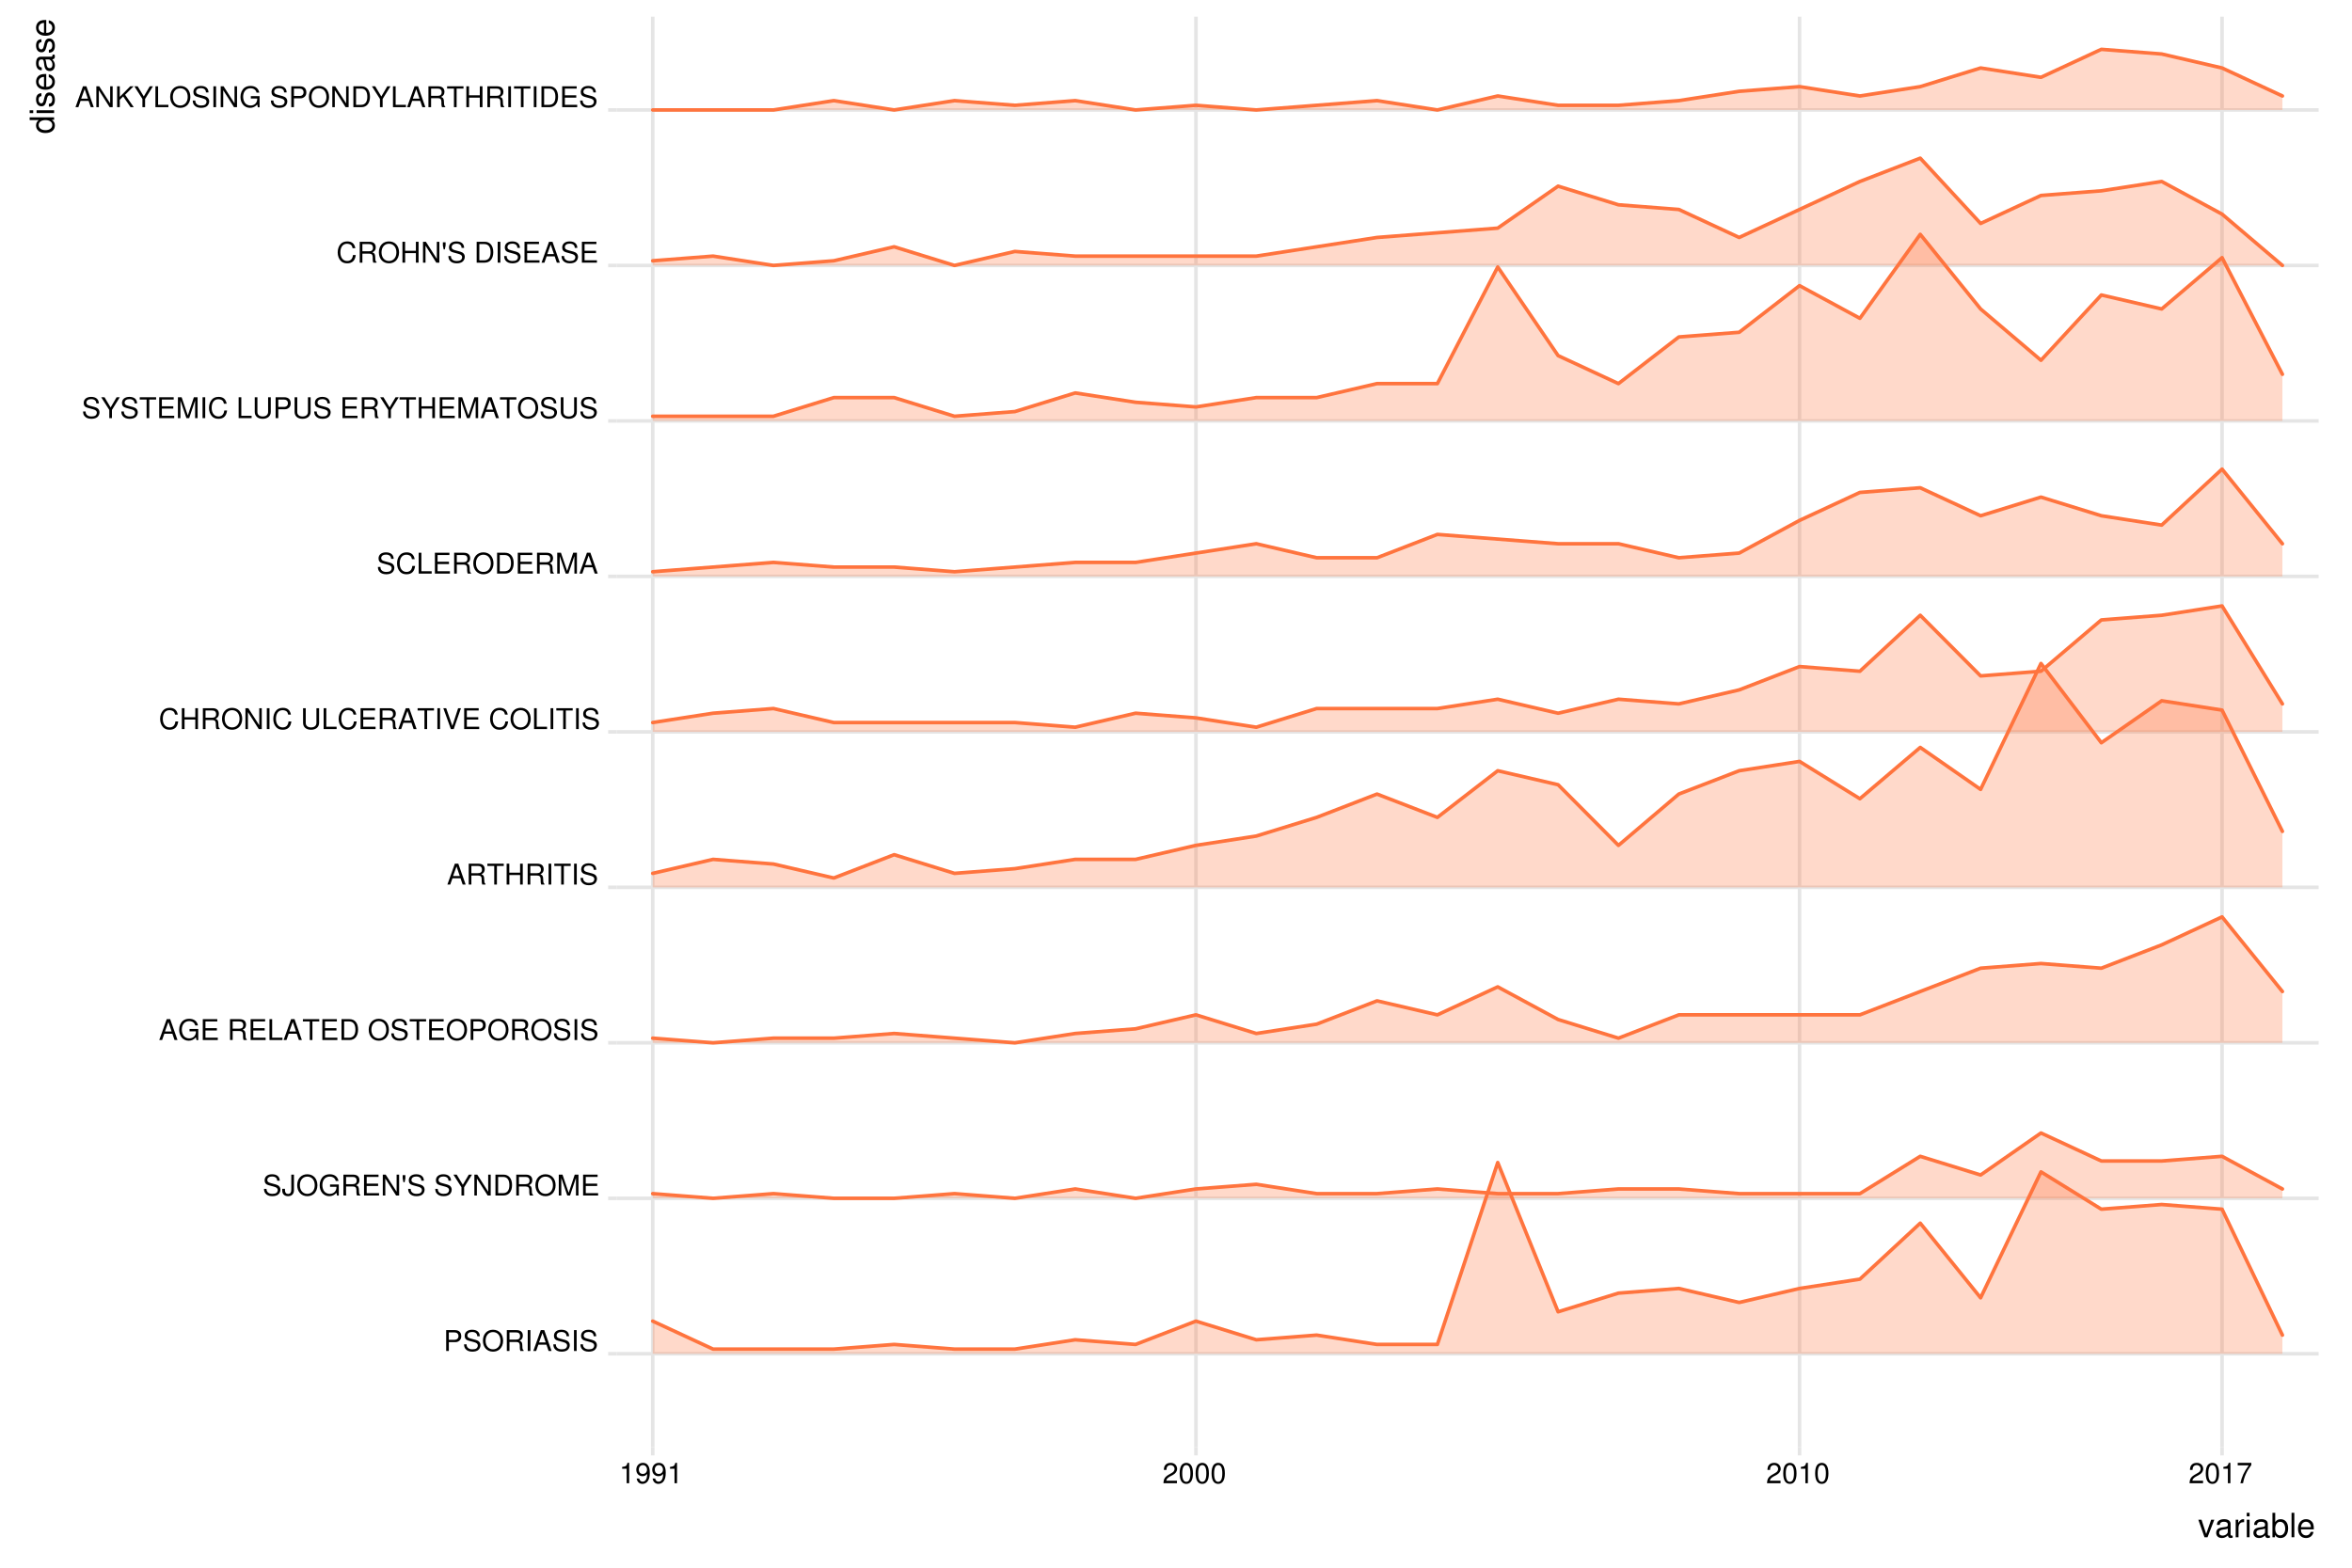 <?xml version="1.0" encoding="UTF-8"?>
<svg xmlns="http://www.w3.org/2000/svg" xmlns:xlink="http://www.w3.org/1999/xlink" width="702pt" height="468pt" viewBox="0 0 702 468" version="1.1">
<defs>
<g>
<symbol overflow="visible" id="glyph0-0">
<path style="stroke:none;" d=""/>
</symbol>
<symbol overflow="visible" id="glyph0-1">
<path style="stroke:none;" d="M 1.578 -2.641 L 3.531 -2.641 C 4.031 -2.641 4.406 -2.797 4.75 -3.094 C 5.125 -3.438 5.281 -3.844 5.281 -4.406 C 5.281 -5.578 4.594 -6.234 3.359 -6.234 L 0.781 -6.234 L 0.781 0 L 1.578 0 Z M 1.578 -3.344 L 1.578 -5.547 L 3.234 -5.547 C 4 -5.547 4.453 -5.125 4.453 -4.438 C 4.453 -3.766 4 -3.344 3.234 -3.344 Z M 1.578 -3.344 "/>
</symbol>
<symbol overflow="visible" id="glyph0-2">
<path style="stroke:none;" d="M 5.109 -4.406 C 5.094 -5.641 4.25 -6.344 2.812 -6.344 C 1.453 -6.344 0.594 -5.641 0.594 -4.516 C 0.594 -3.75 1 -3.266 1.828 -3.062 L 3.375 -2.641 C 4.156 -2.438 4.516 -2.125 4.516 -1.641 C 4.516 -1.297 4.344 -0.953 4.078 -0.766 C 3.828 -0.594 3.438 -0.5 2.922 -0.5 C 2.25 -0.5 1.797 -0.672 1.484 -1.031 C 1.266 -1.297 1.156 -1.594 1.172 -1.984 L 0.406 -1.984 C 0.422 -1.406 0.531 -1.031 0.781 -0.688 C 1.203 -0.109 1.922 0.203 2.875 0.203 C 3.625 0.203 4.234 0.031 4.625 -0.281 C 5.047 -0.609 5.312 -1.172 5.312 -1.719 C 5.312 -2.484 4.844 -3.047 3.984 -3.281 L 2.422 -3.703 C 1.672 -3.906 1.391 -4.141 1.391 -4.625 C 1.391 -5.25 1.953 -5.672 2.797 -5.672 C 3.781 -5.672 4.344 -5.219 4.344 -4.406 Z M 5.109 -4.406 "/>
</symbol>
<symbol overflow="visible" id="glyph0-3">
<path style="stroke:none;" d="M 3.328 -6.344 C 1.547 -6.344 0.328 -5.031 0.328 -3.078 C 0.328 -1.125 1.547 0.203 3.344 0.203 C 4.094 0.203 4.766 -0.031 5.281 -0.469 C 5.953 -1.031 6.359 -2 6.359 -3.016 C 6.359 -5.031 5.156 -6.344 3.328 -6.344 Z M 3.328 -5.641 C 4.688 -5.641 5.562 -4.609 5.562 -3.047 C 5.562 -1.531 4.656 -0.5 3.344 -0.5 C 2.016 -0.5 1.125 -1.531 1.125 -3.078 C 1.125 -4.609 2.016 -5.641 3.328 -5.641 Z M 3.328 -5.641 "/>
</symbol>
<symbol overflow="visible" id="glyph0-4">
<path style="stroke:none;" d="M 1.594 -2.688 L 3.641 -2.688 C 4.359 -2.688 4.672 -2.344 4.672 -1.578 L 4.672 -1.016 C 4.672 -0.641 4.734 -0.25 4.844 0 L 5.812 0 L 5.812 -0.203 C 5.516 -0.406 5.453 -0.625 5.438 -1.453 C 5.422 -2.484 5.266 -2.797 4.594 -3.078 C 5.297 -3.422 5.578 -3.859 5.578 -4.578 C 5.578 -5.656 4.891 -6.234 3.672 -6.234 L 0.797 -6.234 L 0.797 0 L 1.594 0 Z M 1.594 -3.391 L 1.594 -5.547 L 3.516 -5.547 C 3.969 -5.547 4.219 -5.469 4.422 -5.297 C 4.625 -5.125 4.75 -4.844 4.75 -4.469 C 4.75 -3.719 4.359 -3.391 3.516 -3.391 Z M 1.594 -3.391 "/>
</symbol>
<symbol overflow="visible" id="glyph0-5">
<path style="stroke:none;" d="M 1.656 -6.234 L 0.859 -6.234 L 0.859 0 L 1.656 0 Z M 1.656 -6.234 "/>
</symbol>
<symbol overflow="visible" id="glyph0-6">
<path style="stroke:none;" d="M 4.062 -1.875 L 4.703 0 L 5.594 0 L 3.406 -6.234 L 2.375 -6.234 L 0.141 0 L 1 0 L 1.656 -1.875 Z M 3.844 -2.547 L 1.844 -2.547 L 2.875 -5.391 Z M 3.844 -2.547 "/>
</symbol>
<symbol overflow="visible" id="glyph0-7">
<path style="stroke:none;" d="M 2.844 -6.234 L 2.844 -1.844 C 2.844 -1.359 2.797 -1.078 2.656 -0.859 C 2.5 -0.609 2.203 -0.469 1.891 -0.469 C 1.297 -0.469 0.953 -0.875 0.953 -1.594 L 0.953 -2 L 0.141 -2 L 0.141 -1.453 C 0.141 -0.438 0.812 0.203 1.891 0.203 C 2.969 0.203 3.641 -0.484 3.641 -1.562 L 3.641 -6.234 Z M 2.844 -6.234 "/>
</symbol>
<symbol overflow="visible" id="glyph0-8">
<path style="stroke:none;" d="M 6.078 -3.297 L 3.469 -3.297 L 3.469 -2.594 L 5.375 -2.594 L 5.375 -2.422 C 5.375 -1.312 4.547 -0.5 3.406 -0.5 C 2.781 -0.5 2.203 -0.734 1.828 -1.141 C 1.422 -1.578 1.172 -2.328 1.172 -3.094 C 1.172 -4.625 2.047 -5.641 3.359 -5.641 C 4.312 -5.641 5 -5.156 5.172 -4.344 L 5.984 -4.344 C 5.766 -5.609 4.797 -6.344 3.375 -6.344 C 2.609 -6.344 2 -6.141 1.5 -5.75 C 0.781 -5.141 0.375 -4.172 0.375 -3.062 C 0.375 -1.141 1.547 0.203 3.234 0.203 C 4.078 0.203 4.766 -0.125 5.375 -0.797 L 5.562 0.031 L 6.078 0.031 Z M 6.078 -3.297 "/>
</symbol>
<symbol overflow="visible" id="glyph0-9">
<path style="stroke:none;" d="M 1.562 -2.844 L 4.969 -2.844 L 4.969 -3.547 L 1.562 -3.547 L 1.562 -5.547 L 5.094 -5.547 L 5.094 -6.234 L 0.766 -6.234 L 0.766 0 L 5.25 0 L 5.25 -0.703 L 1.562 -0.703 Z M 1.562 -2.844 "/>
</symbol>
<symbol overflow="visible" id="glyph0-10">
<path style="stroke:none;" d="M 5.531 -6.234 L 4.781 -6.234 L 4.781 -1.141 L 1.516 -6.234 L 0.656 -6.234 L 0.656 0 L 1.406 0 L 1.406 -5.062 L 4.625 0 L 5.531 0 Z M 5.531 -6.234 "/>
</symbol>
<symbol overflow="visible" id="glyph0-11">
<path style="stroke:none;" d="M 0.406 -6.078 L 0.406 -5.125 L 0.641 -3.969 L 0.984 -3.969 L 1.219 -5.125 L 1.219 -6.078 Z M 0.406 -6.078 "/>
</symbol>
<symbol overflow="visible" id="glyph0-12">
<path style="stroke:none;" d=""/>
</symbol>
<symbol overflow="visible" id="glyph0-13">
<path style="stroke:none;" d="M 3.312 -2.453 L 5.656 -6.234 L 4.703 -6.234 L 2.922 -3.203 L 1.094 -6.234 L 0.109 -6.234 L 2.516 -2.453 L 2.516 0 L 3.312 0 Z M 3.312 -2.453 "/>
</symbol>
<symbol overflow="visible" id="glyph0-14">
<path style="stroke:none;" d="M 0.766 0 L 3.172 0 C 4.75 0 5.719 -1.188 5.719 -3.125 C 5.719 -5.062 4.75 -6.234 3.172 -6.234 L 0.766 -6.234 Z M 1.562 -0.703 L 1.562 -5.547 L 3.031 -5.547 C 4.266 -5.547 4.922 -4.703 4.922 -3.109 C 4.922 -1.547 4.266 -0.703 3.031 -0.703 Z M 1.562 -0.703 "/>
</symbol>
<symbol overflow="visible" id="glyph0-15">
<path style="stroke:none;" d="M 4 0 L 5.766 -5.234 L 5.766 0 L 6.516 0 L 6.516 -6.234 L 5.406 -6.234 L 3.594 -0.812 L 1.75 -6.234 L 0.641 -6.234 L 0.641 0 L 1.391 0 L 1.391 -5.234 L 3.172 0 Z M 4 0 "/>
</symbol>
<symbol overflow="visible" id="glyph0-16">
<path style="stroke:none;" d="M 1.484 -6.234 L 0.688 -6.234 L 0.688 0 L 4.562 0 L 4.562 -0.703 L 1.484 -0.703 Z M 1.484 -6.234 "/>
</symbol>
<symbol overflow="visible" id="glyph0-17">
<path style="stroke:none;" d="M 3.031 -5.547 L 5.078 -5.547 L 5.078 -6.234 L 0.188 -6.234 L 0.188 -5.547 L 2.234 -5.547 L 2.234 0 L 3.031 0 Z M 3.031 -5.547 "/>
</symbol>
<symbol overflow="visible" id="glyph0-18">
<path style="stroke:none;" d="M 4.719 -2.844 L 4.719 0 L 5.516 0 L 5.516 -6.234 L 4.719 -6.234 L 4.719 -3.547 L 1.5 -3.547 L 1.5 -6.234 L 0.703 -6.234 L 0.703 0 L 1.516 0 L 1.516 -2.844 Z M 4.719 -2.844 "/>
</symbol>
<symbol overflow="visible" id="glyph0-19">
<path style="stroke:none;" d="M 5.672 -4.312 C 5.422 -5.672 4.625 -6.344 3.266 -6.344 C 2.422 -6.344 1.75 -6.078 1.281 -5.562 C 0.719 -4.953 0.406 -4.062 0.406 -3.047 C 0.406 -2.016 0.734 -1.141 1.312 -0.531 C 1.797 -0.031 2.422 0.203 3.234 0.203 C 4.75 0.203 5.609 -0.625 5.797 -2.281 L 4.969 -2.281 C 4.906 -1.844 4.828 -1.562 4.688 -1.312 C 4.438 -0.797 3.906 -0.5 3.234 -0.5 C 2 -0.5 1.203 -1.5 1.203 -3.062 C 1.203 -4.656 1.953 -5.641 3.172 -5.641 C 3.672 -5.641 4.141 -5.484 4.406 -5.25 C 4.625 -5.031 4.766 -4.766 4.859 -4.312 Z M 5.672 -4.312 "/>
</symbol>
<symbol overflow="visible" id="glyph0-20">
<path style="stroke:none;" d="M 4.719 -6.234 L 4.719 -1.859 C 4.719 -1.016 4.125 -0.5 3.109 -0.5 C 2.656 -0.5 2.281 -0.609 1.984 -0.828 C 1.672 -1.078 1.531 -1.391 1.531 -1.859 L 1.531 -6.234 L 0.734 -6.234 L 0.734 -1.859 C 0.734 -0.594 1.641 0.203 3.109 0.203 C 4.578 0.203 5.516 -0.609 5.516 -1.859 L 5.516 -6.234 Z M 4.719 -6.234 "/>
</symbol>
<symbol overflow="visible" id="glyph0-21">
<path style="stroke:none;" d="M 3.359 0 L 5.516 -6.234 L 4.672 -6.234 L 2.953 -0.953 L 1.109 -6.234 L 0.25 -6.234 L 2.5 0 Z M 3.359 0 "/>
</symbol>
<symbol overflow="visible" id="glyph0-22">
<path style="stroke:none;" d="M 1.469 -2.188 L 2.484 -3.203 L 4.688 0 L 5.641 0 L 3.062 -3.703 L 5.609 -6.234 L 4.578 -6.234 L 1.469 -3.078 L 1.469 -6.234 L 0.672 -6.234 L 0.672 0 L 1.469 0 Z M 1.469 -2.188 "/>
</symbol>
<symbol overflow="visible" id="glyph0-23">
<path style="stroke:none;" d="M 2.219 -4.328 L 2.219 0 L 2.969 0 L 2.969 -6.078 L 2.469 -6.078 C 2.203 -5.141 2.031 -5.016 0.875 -4.859 L 0.875 -4.328 Z M 2.219 -4.328 "/>
</symbol>
<symbol overflow="visible" id="glyph0-24">
<path style="stroke:none;" d="M 0.453 -1.391 C 0.594 -0.391 1.25 0.203 2.172 0.203 C 2.844 0.203 3.453 -0.125 3.797 -0.672 C 4.188 -1.266 4.359 -2 4.359 -3.109 C 4.359 -4.125 4.203 -4.781 3.844 -5.312 C 3.516 -5.812 2.984 -6.078 2.312 -6.078 C 1.156 -6.078 0.328 -5.219 0.328 -4.031 C 0.328 -2.891 1.094 -2.094 2.188 -2.094 C 2.766 -2.094 3.188 -2.297 3.578 -2.781 C 3.578 -1.297 3.094 -0.469 2.219 -0.469 C 1.703 -0.469 1.328 -0.812 1.203 -1.391 Z M 2.297 -5.406 C 3 -5.406 3.531 -4.828 3.531 -4.047 C 3.531 -3.297 3.016 -2.766 2.281 -2.766 C 1.547 -2.766 1.094 -3.266 1.094 -4.078 C 1.094 -4.859 1.609 -5.406 2.297 -5.406 Z M 2.297 -5.406 "/>
</symbol>
<symbol overflow="visible" id="glyph0-25">
<path style="stroke:none;" d="M 4.328 -0.75 L 1.141 -0.75 C 1.219 -1.234 1.484 -1.562 2.234 -2 L 3.094 -2.453 C 3.938 -2.922 4.375 -3.547 4.375 -4.297 C 4.375 -4.797 4.172 -5.266 3.812 -5.594 C 3.453 -5.922 3 -6.078 2.438 -6.078 C 1.656 -6.078 1.094 -5.797 0.75 -5.281 C 0.547 -4.953 0.438 -4.578 0.422 -3.969 L 1.188 -3.969 C 1.203 -4.375 1.266 -4.625 1.359 -4.828 C 1.562 -5.188 1.953 -5.406 2.406 -5.406 C 3.094 -5.406 3.609 -4.922 3.609 -4.266 C 3.609 -3.797 3.328 -3.375 2.781 -3.078 L 2 -2.625 C 0.734 -1.906 0.359 -1.328 0.297 0 L 4.328 0 Z M 4.328 -0.75 "/>
</symbol>
<symbol overflow="visible" id="glyph0-26">
<path style="stroke:none;" d="M 2.359 -6.078 C 1.797 -6.078 1.281 -5.828 0.953 -5.406 C 0.562 -4.875 0.375 -4.062 0.375 -2.938 C 0.375 -0.891 1.047 0.203 2.359 0.203 C 3.641 0.203 4.344 -0.891 4.344 -2.891 C 4.344 -4.062 4.156 -4.859 3.75 -5.406 C 3.438 -5.828 2.922 -6.078 2.359 -6.078 Z M 2.359 -5.406 C 3.172 -5.406 3.578 -4.578 3.578 -2.953 C 3.578 -1.234 3.172 -0.422 2.344 -0.422 C 1.547 -0.422 1.141 -1.266 1.141 -2.922 C 1.141 -4.594 1.547 -5.406 2.359 -5.406 Z M 2.359 -5.406 "/>
</symbol>
<symbol overflow="visible" id="glyph0-27">
<path style="stroke:none;" d="M 4.453 -6.078 L 0.391 -6.078 L 0.391 -5.328 L 3.672 -5.328 C 2.219 -3.266 1.641 -2 1.188 0 L 1.984 0 C 2.328 -1.938 3.078 -3.609 4.453 -5.438 Z M 4.453 -6.078 "/>
</symbol>
<symbol overflow="visible" id="glyph1-0">
<path style="stroke:none;" d=""/>
</symbol>
<symbol overflow="visible" id="glyph1-1">
<path style="stroke:none;" d="M 2.844 0 L 4.859 -5.234 L 3.922 -5.234 L 2.438 -0.984 L 1.047 -5.234 L 0.094 -5.234 L 1.938 0 Z M 2.844 0 "/>
</symbol>
<symbol overflow="visible" id="glyph1-2">
<path style="stroke:none;" d="M 5.344 -0.484 C 5.266 -0.469 5.219 -0.469 5.172 -0.469 C 4.875 -0.469 4.719 -0.625 4.719 -0.875 L 4.719 -3.953 C 4.719 -4.891 4.047 -5.391 2.75 -5.391 C 1.984 -5.391 1.359 -5.172 1.016 -4.781 C 0.766 -4.516 0.672 -4.203 0.656 -3.688 L 1.484 -3.688 C 1.562 -4.328 1.938 -4.625 2.719 -4.625 C 3.469 -4.625 3.891 -4.344 3.891 -3.844 L 3.891 -3.625 C 3.891 -3.266 3.688 -3.125 3.016 -3.047 C 1.844 -2.891 1.656 -2.844 1.344 -2.719 C 0.734 -2.469 0.422 -2 0.422 -1.312 C 0.422 -0.375 1.078 0.234 2.141 0.234 C 2.797 0.234 3.328 0 3.922 -0.547 C 3.984 -0.016 4.234 0.234 4.781 0.234 C 4.953 0.234 5.078 0.203 5.344 0.141 Z M 3.891 -1.656 C 3.891 -1.375 3.812 -1.203 3.562 -0.969 C 3.219 -0.656 2.812 -0.5 2.312 -0.5 C 1.672 -0.5 1.297 -0.812 1.297 -1.344 C 1.297 -1.891 1.656 -2.172 2.547 -2.297 C 3.438 -2.422 3.609 -2.453 3.891 -2.594 Z M 3.891 -1.656 "/>
</symbol>
<symbol overflow="visible" id="glyph1-3">
<path style="stroke:none;" d="M 0.688 -5.234 L 0.688 0 L 1.531 0 L 1.531 -2.719 C 1.531 -3.469 1.719 -3.953 2.125 -4.25 C 2.375 -4.438 2.625 -4.5 3.203 -4.516 L 3.203 -5.359 C 3.062 -5.375 3 -5.391 2.891 -5.391 C 2.344 -5.391 1.938 -5.062 1.453 -4.297 L 1.453 -5.234 Z M 0.688 -5.234 "/>
</symbol>
<symbol overflow="visible" id="glyph1-4">
<path style="stroke:none;" d="M 1.5 -5.234 L 0.672 -5.234 L 0.672 0 L 1.5 0 Z M 1.5 -7.297 L 0.656 -7.297 L 0.656 -6.234 L 1.5 -6.234 Z M 1.5 -7.297 "/>
</symbol>
<symbol overflow="visible" id="glyph1-5">
<path style="stroke:none;" d="M 0.547 -7.297 L 0.547 0 L 1.297 0 L 1.297 -0.672 C 1.688 -0.062 2.219 0.234 2.953 0.234 C 4.328 0.234 5.234 -0.906 5.234 -2.641 C 5.234 -4.344 4.375 -5.391 2.984 -5.391 C 2.266 -5.391 1.766 -5.125 1.375 -4.531 L 1.375 -7.297 Z M 2.828 -4.609 C 3.766 -4.609 4.359 -3.797 4.359 -2.547 C 4.359 -1.359 3.734 -0.547 2.828 -0.547 C 1.953 -0.547 1.375 -1.344 1.375 -2.578 C 1.375 -3.812 1.953 -4.609 2.828 -4.609 Z M 2.828 -4.609 "/>
</symbol>
<symbol overflow="visible" id="glyph1-6">
<path style="stroke:none;" d="M 1.516 -7.297 L 0.688 -7.297 L 0.688 0 L 1.516 0 Z M 1.516 -7.297 "/>
</symbol>
<symbol overflow="visible" id="glyph1-7">
<path style="stroke:none;" d="M 5.125 -2.344 C 5.125 -3.141 5.062 -3.625 4.922 -4.016 C 4.578 -4.875 3.781 -5.391 2.797 -5.391 C 1.344 -5.391 0.406 -4.266 0.406 -2.547 C 0.406 -0.828 1.312 0.234 2.781 0.234 C 3.984 0.234 4.812 -0.453 5.016 -1.594 L 4.188 -1.594 C 3.953 -0.906 3.484 -0.547 2.812 -0.547 C 2.281 -0.547 1.828 -0.781 1.547 -1.219 C 1.344 -1.516 1.281 -1.812 1.266 -2.344 Z M 1.297 -3.016 C 1.359 -3.984 1.953 -4.625 2.797 -4.625 C 3.609 -4.625 4.234 -3.938 4.234 -3.078 C 4.234 -3.062 4.234 -3.047 4.234 -3.016 Z M 1.297 -3.016 "/>
</symbol>
<symbol overflow="visible" id="glyph2-0">
<path style="stroke:none;" d=""/>
</symbol>
<symbol overflow="visible" id="glyph2-1">
<path style="stroke:none;" d="M -7.297 -4.953 L -7.297 -4.125 L -4.578 -4.125 C -5.109 -3.766 -5.391 -3.203 -5.391 -2.516 C -5.391 -1.156 -4.297 -0.266 -2.625 -0.266 C -0.859 -0.266 0.234 -1.125 0.234 -2.547 C 0.234 -3.266 -0.047 -3.766 -0.688 -4.203 L 0 -4.203 L 0 -4.953 Z M -4.609 -2.656 C -4.609 -3.547 -3.812 -4.125 -2.562 -4.125 C -1.344 -4.125 -0.547 -3.547 -0.547 -2.656 C -0.547 -1.734 -1.359 -1.125 -2.578 -1.125 C -3.797 -1.125 -4.609 -1.734 -4.609 -2.656 Z M -4.609 -2.656 "/>
</symbol>
<symbol overflow="visible" id="glyph2-2">
<path style="stroke:none;" d="M -5.234 -1.5 L -5.234 -0.672 L 0 -0.672 L 0 -1.5 Z M -7.297 -1.5 L -7.297 -0.656 L -6.234 -0.656 L -6.234 -1.5 Z M -7.297 -1.5 "/>
</symbol>
<symbol overflow="visible" id="glyph2-3">
<path style="stroke:none;" d="M -3.781 -4.375 C -4.812 -4.375 -5.391 -3.688 -5.391 -2.484 C -5.391 -1.266 -4.766 -0.469 -3.797 -0.469 C -2.969 -0.469 -2.578 -0.891 -2.281 -2.125 L -2.094 -2.906 C -1.953 -3.484 -1.734 -3.719 -1.359 -3.719 C -0.875 -3.719 -0.547 -3.234 -0.547 -2.5 C -0.547 -2.047 -0.672 -1.672 -0.891 -1.453 C -1.047 -1.328 -1.188 -1.266 -1.562 -1.219 L -1.562 -0.344 C -0.344 -0.375 0.234 -1.062 0.234 -2.438 C 0.234 -3.75 -0.422 -4.594 -1.438 -4.594 C -2.203 -4.594 -2.641 -4.156 -2.891 -3.109 L -3.078 -2.312 C -3.234 -1.625 -3.453 -1.344 -3.828 -1.344 C -4.312 -1.344 -4.625 -1.766 -4.625 -2.453 C -4.625 -3.125 -4.328 -3.484 -3.781 -3.5 Z M -3.781 -4.375 "/>
</symbol>
<symbol overflow="visible" id="glyph2-4">
<path style="stroke:none;" d="M -2.344 -5.125 C -3.141 -5.125 -3.625 -5.062 -4.016 -4.922 C -4.875 -4.578 -5.391 -3.781 -5.391 -2.797 C -5.391 -1.344 -4.266 -0.406 -2.547 -0.406 C -0.828 -0.406 0.234 -1.312 0.234 -2.781 C 0.234 -3.984 -0.453 -4.812 -1.594 -5.016 L -1.594 -4.188 C -0.906 -3.953 -0.547 -3.484 -0.547 -2.812 C -0.547 -2.281 -0.781 -1.828 -1.219 -1.547 C -1.516 -1.344 -1.812 -1.281 -2.344 -1.266 Z M -3.016 -1.297 C -3.984 -1.359 -4.625 -1.953 -4.625 -2.797 C -4.625 -3.609 -3.938 -4.234 -3.078 -4.234 C -3.062 -4.234 -3.047 -4.234 -3.016 -4.234 Z M -3.016 -1.297 "/>
</symbol>
<symbol overflow="visible" id="glyph2-5">
<path style="stroke:none;" d="M -0.484 -5.344 C -0.469 -5.266 -0.469 -5.219 -0.469 -5.172 C -0.469 -4.875 -0.625 -4.719 -0.875 -4.719 L -3.953 -4.719 C -4.891 -4.719 -5.391 -4.047 -5.391 -2.75 C -5.391 -1.984 -5.172 -1.359 -4.781 -1.016 C -4.516 -0.766 -4.203 -0.672 -3.688 -0.656 L -3.688 -1.484 C -4.328 -1.562 -4.625 -1.938 -4.625 -2.719 C -4.625 -3.469 -4.344 -3.891 -3.844 -3.891 L -3.625 -3.891 C -3.266 -3.891 -3.125 -3.688 -3.047 -3.016 C -2.891 -1.844 -2.844 -1.656 -2.719 -1.344 C -2.469 -0.734 -2 -0.422 -1.312 -0.422 C -0.375 -0.422 0.234 -1.078 0.234 -2.141 C 0.234 -2.797 0 -3.328 -0.547 -3.922 C -0.016 -3.984 0.234 -4.234 0.234 -4.781 C 0.234 -4.953 0.203 -5.078 0.141 -5.344 Z M -1.656 -3.891 C -1.375 -3.891 -1.203 -3.812 -0.969 -3.562 C -0.656 -3.219 -0.5 -2.812 -0.5 -2.312 C -0.5 -1.672 -0.812 -1.297 -1.344 -1.297 C -1.891 -1.297 -2.172 -1.656 -2.297 -2.547 C -2.422 -3.438 -2.453 -3.609 -2.594 -3.891 Z M -1.656 -3.891 "/>
</symbol>
</g>
<clipPath id="clip1">
  <path d="M 184.012 403 L 692.039 403 L 692.039 405 L 184.012 405 Z M 184.012 403 "/>
</clipPath>
<clipPath id="clip2">
  <path d="M 184.012 357 L 692.039 357 L 692.039 359 L 184.012 359 Z M 184.012 357 "/>
</clipPath>
<clipPath id="clip3">
  <path d="M 184.012 310 L 692.039 310 L 692.039 312 L 184.012 312 Z M 184.012 310 "/>
</clipPath>
<clipPath id="clip4">
  <path d="M 184.012 264 L 692.039 264 L 692.039 266 L 184.012 266 Z M 184.012 264 "/>
</clipPath>
<clipPath id="clip5">
  <path d="M 184.012 217 L 692.039 217 L 692.039 220 L 184.012 220 Z M 184.012 217 "/>
</clipPath>
<clipPath id="clip6">
  <path d="M 184.012 171 L 692.039 171 L 692.039 173 L 184.012 173 Z M 184.012 171 "/>
</clipPath>
<clipPath id="clip7">
  <path d="M 184.012 125 L 692.039 125 L 692.039 127 L 184.012 127 Z M 184.012 125 "/>
</clipPath>
<clipPath id="clip8">
  <path d="M 184.012 78 L 692.039 78 L 692.039 80 L 184.012 80 Z M 184.012 78 "/>
</clipPath>
<clipPath id="clip9">
  <path d="M 184.012 32 L 692.039 32 L 692.039 34 L 184.012 34 Z M 184.012 32 "/>
</clipPath>
<clipPath id="clip10">
  <path d="M 194 4.98 L 196 4.98 L 196 431.988 L 194 431.988 Z M 194 4.98 "/>
</clipPath>
<clipPath id="clip11">
  <path d="M 356 4.98 L 358 4.98 L 358 431.988 L 356 431.988 Z M 356 4.98 "/>
</clipPath>
<clipPath id="clip12">
  <path d="M 536 4.98 L 538 4.98 L 538 431.988 L 536 431.988 Z M 536 4.98 "/>
</clipPath>
<clipPath id="clip13">
  <path d="M 662 4.98 L 664 4.98 L 664 431.988 L 662 431.988 Z M 662 4.98 "/>
</clipPath>
</defs>
<g id="surface9271">
<rect x="0" y="0" width="702" height="468" style="fill:rgb(100%,100%,100%);fill-opacity:1;stroke:none;"/>
<g clip-path="url(#clip1)" clip-rule="nonzero">
<path style="fill:none;stroke-width:1.067;stroke-linecap:butt;stroke-linejoin:round;stroke:rgb(89.804%,89.804%,89.804%);stroke-opacity:1;stroke-miterlimit:10;" d="M 184.012 404.141 L 692.039 404.141 "/>
</g>
<g clip-path="url(#clip2)" clip-rule="nonzero">
<path style="fill:none;stroke-width:1.067;stroke-linecap:butt;stroke-linejoin:round;stroke:rgb(89.804%,89.804%,89.804%);stroke-opacity:1;stroke-miterlimit:10;" d="M 184.012 357.727 L 692.039 357.727 "/>
</g>
<g clip-path="url(#clip3)" clip-rule="nonzero">
<path style="fill:none;stroke-width:1.067;stroke-linecap:butt;stroke-linejoin:round;stroke:rgb(89.804%,89.804%,89.804%);stroke-opacity:1;stroke-miterlimit:10;" d="M 184.012 311.312 L 692.039 311.312 "/>
</g>
<g clip-path="url(#clip4)" clip-rule="nonzero">
<path style="fill:none;stroke-width:1.067;stroke-linecap:butt;stroke-linejoin:round;stroke:rgb(89.804%,89.804%,89.804%);stroke-opacity:1;stroke-miterlimit:10;" d="M 184.012 264.898 L 692.039 264.898 "/>
</g>
<g clip-path="url(#clip5)" clip-rule="nonzero">
<path style="fill:none;stroke-width:1.067;stroke-linecap:butt;stroke-linejoin:round;stroke:rgb(89.804%,89.804%,89.804%);stroke-opacity:1;stroke-miterlimit:10;" d="M 184.012 218.484 L 692.039 218.484 "/>
</g>
<g clip-path="url(#clip6)" clip-rule="nonzero">
<path style="fill:none;stroke-width:1.067;stroke-linecap:butt;stroke-linejoin:round;stroke:rgb(89.804%,89.804%,89.804%);stroke-opacity:1;stroke-miterlimit:10;" d="M 184.012 172.07 L 692.039 172.07 "/>
</g>
<g clip-path="url(#clip7)" clip-rule="nonzero">
<path style="fill:none;stroke-width:1.067;stroke-linecap:butt;stroke-linejoin:round;stroke:rgb(89.804%,89.804%,89.804%);stroke-opacity:1;stroke-miterlimit:10;" d="M 184.012 125.656 L 692.039 125.656 "/>
</g>
<g clip-path="url(#clip8)" clip-rule="nonzero">
<path style="fill:none;stroke-width:1.067;stroke-linecap:butt;stroke-linejoin:round;stroke:rgb(89.804%,89.804%,89.804%);stroke-opacity:1;stroke-miterlimit:10;" d="M 184.012 79.242 L 692.039 79.242 "/>
</g>
<g clip-path="url(#clip9)" clip-rule="nonzero">
<path style="fill:none;stroke-width:1.067;stroke-linecap:butt;stroke-linejoin:round;stroke:rgb(89.804%,89.804%,89.804%);stroke-opacity:1;stroke-miterlimit:10;" d="M 184.012 32.828 L 692.039 32.828 "/>
</g>
<g clip-path="url(#clip10)" clip-rule="nonzero">
<path style="fill:none;stroke-width:1.067;stroke-linecap:butt;stroke-linejoin:round;stroke:rgb(89.804%,89.804%,89.804%);stroke-opacity:1;stroke-miterlimit:10;" d="M 194.82 431.988 L 194.82 4.98 "/>
</g>
<g clip-path="url(#clip11)" clip-rule="nonzero">
<path style="fill:none;stroke-width:1.067;stroke-linecap:butt;stroke-linejoin:round;stroke:rgb(89.804%,89.804%,89.804%);stroke-opacity:1;stroke-miterlimit:10;" d="M 356.957 431.988 L 356.957 4.98 "/>
</g>
<g clip-path="url(#clip12)" clip-rule="nonzero">
<path style="fill:none;stroke-width:1.067;stroke-linecap:butt;stroke-linejoin:round;stroke:rgb(89.804%,89.804%,89.804%);stroke-opacity:1;stroke-miterlimit:10;" d="M 537.105 431.988 L 537.105 4.98 "/>
</g>
<g clip-path="url(#clip13)" clip-rule="nonzero">
<path style="fill:none;stroke-width:1.067;stroke-linecap:butt;stroke-linejoin:round;stroke:rgb(89.804%,89.804%,89.804%);stroke-opacity:1;stroke-miterlimit:10;" d="M 663.215 431.988 L 663.215 4.98 "/>
</g>
<path style=" stroke:none;fill-rule:nonzero;fill:rgb(100%,45.49%,24.314%);fill-opacity:0.275;" d="M 194.82 32.828 L 230.848 32.828 L 248.863 30.043 L 266.879 32.828 L 284.895 30.043 L 302.91 31.438 L 320.926 30.043 L 338.941 32.828 L 356.957 31.438 L 374.969 32.828 L 392.984 31.438 L 411 30.043 L 429.016 32.828 L 447.031 28.652 L 465.047 31.438 L 483.062 31.438 L 501.078 30.043 L 519.094 27.262 L 537.105 25.867 L 555.121 28.652 L 573.137 25.867 L 591.152 20.297 L 609.168 23.082 L 627.184 14.727 L 645.199 16.121 L 663.215 20.297 L 681.227 28.652 L 681.227 32.828 Z M 194.82 32.828 "/>
<path style="fill:none;stroke-width:1.067;stroke-linecap:round;stroke-linejoin:round;stroke:rgb(100%,45.49%,24.314%);stroke-opacity:1;stroke-miterlimit:10;" d="M 194.82 32.828 L 230.848 32.828 L 248.863 30.043 L 266.879 32.828 L 284.895 30.043 L 302.91 31.438 L 320.926 30.043 L 338.941 32.828 L 356.957 31.438 L 374.969 32.828 L 392.984 31.438 L 411 30.043 L 429.016 32.828 L 447.031 28.652 L 465.047 31.438 L 483.062 31.438 L 501.078 30.043 L 519.094 27.262 L 537.105 25.867 L 555.121 28.652 L 573.137 25.867 L 591.152 20.297 L 609.168 23.082 L 627.184 14.727 L 645.199 16.121 L 663.215 20.297 L 681.227 28.652 "/>
<path style=" stroke:none;fill-rule:nonzero;fill:rgb(100%,45.49%,24.314%);fill-opacity:0.275;" d="M 194.82 77.852 L 212.836 76.457 L 230.848 79.242 L 248.863 77.852 L 266.879 73.676 L 284.895 79.242 L 302.91 75.066 L 320.926 76.457 L 374.969 76.457 L 392.984 73.676 L 411 70.891 L 429.016 69.496 L 447.031 68.105 L 465.047 55.574 L 483.062 61.141 L 501.078 62.535 L 519.094 70.891 L 537.105 62.535 L 555.121 54.18 L 573.137 47.219 L 591.152 66.711 L 609.168 58.355 L 627.184 56.965 L 645.199 54.18 L 663.215 63.926 L 681.227 79.242 L 194.82 79.242 Z M 194.82 77.852 "/>
<path style="fill:none;stroke-width:1.067;stroke-linecap:round;stroke-linejoin:round;stroke:rgb(100%,45.49%,24.314%);stroke-opacity:1;stroke-miterlimit:10;" d="M 194.82 77.852 L 212.836 76.457 L 230.848 79.242 L 248.863 77.852 L 266.879 73.676 L 284.895 79.242 L 302.91 75.066 L 320.926 76.457 L 374.969 76.457 L 392.984 73.676 L 411 70.891 L 429.016 69.496 L 447.031 68.105 L 465.047 55.574 L 483.062 61.141 L 501.078 62.535 L 519.094 70.891 L 537.105 62.535 L 555.121 54.18 L 573.137 47.219 L 591.152 66.711 L 609.168 58.355 L 627.184 56.965 L 645.199 54.18 L 663.215 63.926 L 681.227 79.242 "/>
<path style=" stroke:none;fill-rule:nonzero;fill:rgb(100%,45.49%,24.314%);fill-opacity:0.275;" d="M 194.82 124.266 L 230.848 124.266 L 248.863 118.695 L 266.879 118.695 L 284.895 124.266 L 302.91 122.871 L 320.926 117.305 L 338.941 120.09 L 356.957 121.48 L 374.969 118.695 L 392.984 118.695 L 411 114.52 L 429.016 114.52 L 447.031 79.707 L 465.047 106.164 L 483.062 114.52 L 501.078 100.594 L 519.094 99.203 L 537.105 85.277 L 555.121 95.023 L 573.137 69.961 L 591.152 92.238 L 609.168 107.555 L 627.184 88.062 L 645.199 92.238 L 663.215 76.922 L 681.227 111.734 L 681.227 125.656 L 194.82 125.656 Z M 194.82 124.266 "/>
<path style="fill:none;stroke-width:1.067;stroke-linecap:round;stroke-linejoin:round;stroke:rgb(100%,45.49%,24.314%);stroke-opacity:1;stroke-miterlimit:10;" d="M 194.82 124.266 L 230.848 124.266 L 248.863 118.695 L 266.879 118.695 L 284.895 124.266 L 302.91 122.871 L 320.926 117.305 L 338.941 120.09 L 356.957 121.48 L 374.969 118.695 L 392.984 118.695 L 411 114.52 L 429.016 114.52 L 447.031 79.707 L 465.047 106.164 L 483.062 114.52 L 501.078 100.594 L 519.094 99.203 L 537.105 85.277 L 555.121 95.023 L 573.137 69.961 L 591.152 92.238 L 609.168 107.555 L 627.184 88.062 L 645.199 92.238 L 663.215 76.922 L 681.227 111.734 "/>
<path style=" stroke:none;fill-rule:nonzero;fill:rgb(100%,45.49%,24.314%);fill-opacity:0.275;" d="M 194.82 170.68 L 212.836 169.285 L 230.848 167.895 L 248.863 169.285 L 266.879 169.285 L 284.895 170.68 L 302.91 169.285 L 320.926 167.895 L 338.941 167.895 L 356.957 165.109 L 374.969 162.324 L 392.984 166.504 L 411 166.504 L 429.016 159.539 L 447.031 160.934 L 465.047 162.324 L 483.062 162.324 L 501.078 166.504 L 519.094 165.109 L 537.105 155.363 L 555.121 147.008 L 573.137 145.617 L 591.152 153.969 L 609.168 148.402 L 627.184 153.969 L 645.199 156.754 L 663.215 140.047 L 681.227 162.324 L 681.227 172.07 L 194.82 172.07 Z M 194.82 170.68 "/>
<path style="fill:none;stroke-width:1.067;stroke-linecap:round;stroke-linejoin:round;stroke:rgb(100%,45.49%,24.314%);stroke-opacity:1;stroke-miterlimit:10;" d="M 194.82 170.68 L 212.836 169.285 L 230.848 167.895 L 248.863 169.285 L 266.879 169.285 L 284.895 170.68 L 302.91 169.285 L 320.926 167.895 L 338.941 167.895 L 356.957 165.109 L 374.969 162.324 L 392.984 166.504 L 411 166.504 L 429.016 159.539 L 447.031 160.934 L 465.047 162.324 L 483.062 162.324 L 501.078 166.504 L 519.094 165.109 L 537.105 155.363 L 555.121 147.008 L 573.137 145.617 L 591.152 153.969 L 609.168 148.402 L 627.184 153.969 L 645.199 156.754 L 663.215 140.047 L 681.227 162.324 "/>
<path style=" stroke:none;fill-rule:nonzero;fill:rgb(100%,45.49%,24.314%);fill-opacity:0.275;" d="M 194.82 215.699 L 212.836 212.914 L 230.848 211.523 L 248.863 215.699 L 302.91 215.699 L 320.926 217.094 L 338.941 212.914 L 356.957 214.309 L 374.969 217.094 L 392.984 211.523 L 429.016 211.523 L 447.031 208.738 L 465.047 212.914 L 483.062 208.738 L 501.078 210.133 L 519.094 205.953 L 537.105 198.992 L 555.121 200.383 L 573.137 183.676 L 591.152 201.777 L 609.168 200.383 L 627.184 185.066 L 645.199 183.676 L 663.215 180.891 L 681.227 210.133 L 681.227 218.484 L 194.82 218.484 Z M 194.82 215.699 "/>
<path style="fill:none;stroke-width:1.067;stroke-linecap:round;stroke-linejoin:round;stroke:rgb(100%,45.49%,24.314%);stroke-opacity:1;stroke-miterlimit:10;" d="M 194.82 215.699 L 212.836 212.914 L 230.848 211.523 L 248.863 215.699 L 302.91 215.699 L 320.926 217.094 L 338.941 212.914 L 356.957 214.309 L 374.969 217.094 L 392.984 211.523 L 429.016 211.523 L 447.031 208.738 L 465.047 212.914 L 483.062 208.738 L 501.078 210.133 L 519.094 205.953 L 537.105 198.992 L 555.121 200.383 L 573.137 183.676 L 591.152 201.777 L 609.168 200.383 L 627.184 185.066 L 645.199 183.676 L 663.215 180.891 L 681.227 210.133 "/>
<path style=" stroke:none;fill-rule:nonzero;fill:rgb(100%,45.49%,24.314%);fill-opacity:0.275;" d="M 194.82 260.723 L 212.836 256.547 L 230.848 257.938 L 248.863 262.113 L 266.879 255.152 L 284.895 260.723 L 302.91 259.328 L 320.926 256.547 L 338.941 256.547 L 356.957 252.367 L 374.969 249.582 L 392.984 244.012 L 411 237.051 L 429.016 244.012 L 447.031 230.09 L 465.047 234.266 L 483.062 252.367 L 501.078 237.051 L 519.094 230.09 L 537.105 227.305 L 555.121 238.445 L 573.137 223.129 L 591.152 235.66 L 609.168 198.062 L 627.184 221.734 L 645.199 209.203 L 663.215 211.988 L 681.227 248.191 L 681.227 264.898 L 194.82 264.898 Z M 194.82 260.723 "/>
<path style="fill:none;stroke-width:1.067;stroke-linecap:round;stroke-linejoin:round;stroke:rgb(100%,45.49%,24.314%);stroke-opacity:1;stroke-miterlimit:10;" d="M 194.82 260.723 L 212.836 256.547 L 230.848 257.938 L 248.863 262.113 L 266.879 255.152 L 284.895 260.723 L 302.91 259.328 L 320.926 256.547 L 338.941 256.547 L 356.957 252.367 L 374.969 249.582 L 392.984 244.012 L 411 237.051 L 429.016 244.012 L 447.031 230.09 L 465.047 234.266 L 483.062 252.367 L 501.078 237.051 L 519.094 230.09 L 537.105 227.305 L 555.121 238.445 L 573.137 223.129 L 591.152 235.66 L 609.168 198.062 L 627.184 221.734 L 645.199 209.203 L 663.215 211.988 L 681.227 248.191 "/>
<path style=" stroke:none;fill-rule:nonzero;fill:rgb(100%,45.49%,24.314%);fill-opacity:0.275;" d="M 194.82 309.922 L 212.836 311.312 L 230.848 309.922 L 248.863 309.922 L 266.879 308.527 L 284.895 309.922 L 302.91 311.312 L 320.926 308.527 L 338.941 307.137 L 356.957 302.961 L 374.969 308.527 L 392.984 305.742 L 411 298.781 L 429.016 302.961 L 447.031 294.605 L 465.047 304.352 L 483.062 309.922 L 501.078 302.961 L 555.121 302.961 L 573.137 295.996 L 591.152 289.035 L 609.168 287.641 L 627.184 289.035 L 645.199 282.074 L 663.215 273.719 L 681.227 295.996 L 681.227 311.312 L 194.82 311.312 Z M 194.82 309.922 "/>
<path style="fill:none;stroke-width:1.067;stroke-linecap:round;stroke-linejoin:round;stroke:rgb(100%,45.49%,24.314%);stroke-opacity:1;stroke-miterlimit:10;" d="M 194.82 309.922 L 212.836 311.312 L 230.848 309.922 L 248.863 309.922 L 266.879 308.527 L 284.895 309.922 L 302.91 311.312 L 320.926 308.527 L 338.941 307.137 L 356.957 302.961 L 374.969 308.527 L 392.984 305.742 L 411 298.781 L 429.016 302.961 L 447.031 294.605 L 465.047 304.352 L 483.062 309.922 L 501.078 302.961 L 555.121 302.961 L 573.137 295.996 L 591.152 289.035 L 609.168 287.641 L 627.184 289.035 L 645.199 282.074 L 663.215 273.719 L 681.227 295.996 "/>
<path style=" stroke:none;fill-rule:nonzero;fill:rgb(100%,45.49%,24.314%);fill-opacity:0.275;" d="M 194.82 356.336 L 212.836 357.727 L 230.848 356.336 L 248.863 357.727 L 266.879 357.727 L 284.895 356.336 L 302.91 357.727 L 320.926 354.941 L 338.941 357.727 L 356.957 354.941 L 374.969 353.551 L 392.984 356.336 L 411 356.336 L 429.016 354.941 L 447.031 356.336 L 465.047 356.336 L 483.062 354.941 L 501.078 354.941 L 519.094 356.336 L 555.121 356.336 L 573.137 345.195 L 591.152 350.766 L 609.168 338.234 L 627.184 346.59 L 645.199 346.59 L 663.215 345.195 L 681.227 354.941 L 681.227 357.727 L 194.82 357.727 Z M 194.82 356.336 "/>
<path style="fill:none;stroke-width:1.067;stroke-linecap:round;stroke-linejoin:round;stroke:rgb(100%,45.49%,24.314%);stroke-opacity:1;stroke-miterlimit:10;" d="M 194.82 356.336 L 212.836 357.727 L 230.848 356.336 L 248.863 357.727 L 266.879 357.727 L 284.895 356.336 L 302.91 357.727 L 320.926 354.941 L 338.941 357.727 L 356.957 354.941 L 374.969 353.551 L 392.984 356.336 L 411 356.336 L 429.016 354.941 L 447.031 356.336 L 465.047 356.336 L 483.062 354.941 L 501.078 354.941 L 519.094 356.336 L 555.121 356.336 L 573.137 345.195 L 591.152 350.766 L 609.168 338.234 L 627.184 346.59 L 645.199 346.59 L 663.215 345.195 L 681.227 354.941 "/>
<path style=" stroke:none;fill-rule:nonzero;fill:rgb(100%,45.49%,24.314%);fill-opacity:0.275;" d="M 194.82 394.395 L 212.836 402.75 L 248.863 402.75 L 266.879 401.355 L 284.895 402.75 L 302.91 402.75 L 320.926 399.965 L 338.941 401.355 L 356.957 394.395 L 374.969 399.965 L 392.984 398.57 L 411 401.355 L 429.016 401.355 L 447.031 347.051 L 465.047 391.609 L 483.062 386.039 L 501.078 384.648 L 519.094 388.824 L 537.105 384.648 L 555.121 381.863 L 573.137 365.152 L 591.152 387.434 L 609.168 349.836 L 627.184 360.977 L 645.199 359.586 L 663.215 360.977 L 681.227 398.57 L 681.227 404.141 L 194.82 404.141 Z M 194.82 394.395 "/>
<path style="fill:none;stroke-width:1.067;stroke-linecap:round;stroke-linejoin:round;stroke:rgb(100%,45.49%,24.314%);stroke-opacity:1;stroke-miterlimit:10;" d="M 194.82 394.395 L 212.836 402.75 L 248.863 402.75 L 266.879 401.355 L 284.895 402.75 L 302.91 402.75 L 320.926 399.965 L 338.941 401.355 L 356.957 394.395 L 374.969 399.965 L 392.984 398.57 L 411 401.355 L 429.016 401.355 L 447.031 347.051 L 465.047 391.609 L 483.062 386.039 L 501.078 384.648 L 519.094 388.824 L 537.105 384.648 L 555.121 381.863 L 573.137 365.152 L 591.152 387.434 L 609.168 349.836 L 627.184 360.977 L 645.199 359.586 L 663.215 360.977 L 681.227 398.57 "/>
<g style="fill:rgb(0%,0%,0%);fill-opacity:1;">
  <use xlink:href="#glyph0-1" x="132.387" y="403.308"/>
  <use xlink:href="#glyph0-2" x="138.098" y="403.308"/>
  <use xlink:href="#glyph0-3" x="143.809" y="403.308"/>
  <use xlink:href="#glyph0-4" x="150.471" y="403.308"/>
  <use xlink:href="#glyph0-5" x="156.653" y="403.308"/>
  <use xlink:href="#glyph0-6" x="159.034" y="403.308"/>
  <use xlink:href="#glyph0-2" x="164.745" y="403.308"/>
  <use xlink:href="#glyph0-5" x="170.456" y="403.308"/>
  <use xlink:href="#glyph0-2" x="172.837" y="403.308"/>
</g>
<g style="fill:rgb(0%,0%,0%);fill-opacity:1;">
  <use xlink:href="#glyph0-2" x="78.387" y="356.894"/>
  <use xlink:href="#glyph0-7" x="84.098" y="356.894"/>
  <use xlink:href="#glyph0-3" x="88.379" y="356.894"/>
  <use xlink:href="#glyph0-8" x="95.041" y="356.894"/>
  <use xlink:href="#glyph0-4" x="101.703" y="356.894"/>
  <use xlink:href="#glyph0-9" x="107.886" y="356.894"/>
  <use xlink:href="#glyph0-10" x="113.597" y="356.894"/>
  <use xlink:href="#glyph0-11" x="119.779" y="356.894"/>
  <use xlink:href="#glyph0-2" x="121.415" y="356.894"/>
  <use xlink:href="#glyph0-12" x="127.126" y="356.894"/>
  <use xlink:href="#glyph0-2" x="129.507" y="356.894"/>
  <use xlink:href="#glyph0-13" x="135.218" y="356.894"/>
  <use xlink:href="#glyph0-10" x="140.929" y="356.894"/>
  <use xlink:href="#glyph0-14" x="147.111" y="356.894"/>
  <use xlink:href="#glyph0-4" x="153.294" y="356.894"/>
  <use xlink:href="#glyph0-3" x="159.477" y="356.894"/>
  <use xlink:href="#glyph0-15" x="166.139" y="356.894"/>
  <use xlink:href="#glyph0-9" x="173.271" y="356.894"/>
</g>
<g style="fill:rgb(0%,0%,0%);fill-opacity:1;">
  <use xlink:href="#glyph0-6" x="47.387" y="310.479"/>
  <use xlink:href="#glyph0-8" x="53.098" y="310.479"/>
  <use xlink:href="#glyph0-9" x="59.76" y="310.479"/>
  <use xlink:href="#glyph0-12" x="65.471" y="310.479"/>
  <use xlink:href="#glyph0-4" x="67.852" y="310.479"/>
  <use xlink:href="#glyph0-9" x="74.034" y="310.479"/>
  <use xlink:href="#glyph0-16" x="79.745" y="310.479"/>
  <use xlink:href="#glyph0-6" x="84.506" y="310.479"/>
  <use xlink:href="#glyph0-17" x="90.217" y="310.479"/>
  <use xlink:href="#glyph0-9" x="95.448" y="310.479"/>
  <use xlink:href="#glyph0-14" x="101.159" y="310.479"/>
  <use xlink:href="#glyph0-12" x="107.342" y="310.479"/>
  <use xlink:href="#glyph0-3" x="109.723" y="310.479"/>
  <use xlink:href="#glyph0-2" x="116.385" y="310.479"/>
  <use xlink:href="#glyph0-17" x="122.096" y="310.479"/>
  <use xlink:href="#glyph0-9" x="127.327" y="310.479"/>
  <use xlink:href="#glyph0-3" x="133.038" y="310.479"/>
  <use xlink:href="#glyph0-1" x="139.7" y="310.479"/>
  <use xlink:href="#glyph0-3" x="145.411" y="310.479"/>
  <use xlink:href="#glyph0-4" x="152.073" y="310.479"/>
  <use xlink:href="#glyph0-3" x="158.256" y="310.479"/>
  <use xlink:href="#glyph0-2" x="164.918" y="310.479"/>
  <use xlink:href="#glyph0-5" x="170.629" y="310.479"/>
  <use xlink:href="#glyph0-2" x="173.01" y="310.479"/>
</g>
<g style="fill:rgb(0%,0%,0%);fill-opacity:1;">
  <use xlink:href="#glyph0-6" x="133.387" y="264.065"/>
  <use xlink:href="#glyph0-4" x="139.098" y="264.065"/>
  <use xlink:href="#glyph0-17" x="145.28" y="264.065"/>
  <use xlink:href="#glyph0-18" x="150.512" y="264.065"/>
  <use xlink:href="#glyph0-4" x="156.694" y="264.065"/>
  <use xlink:href="#glyph0-5" x="162.877" y="264.065"/>
  <use xlink:href="#glyph0-17" x="165.258" y="264.065"/>
  <use xlink:href="#glyph0-5" x="170.489" y="264.065"/>
  <use xlink:href="#glyph0-2" x="172.87" y="264.065"/>
</g>
<g style="fill:rgb(0%,0%,0%);fill-opacity:1;">
  <use xlink:href="#glyph0-19" x="47.387" y="217.651"/>
  <use xlink:href="#glyph0-18" x="53.569" y="217.651"/>
  <use xlink:href="#glyph0-4" x="59.752" y="217.651"/>
  <use xlink:href="#glyph0-3" x="65.935" y="217.651"/>
  <use xlink:href="#glyph0-10" x="72.597" y="217.651"/>
  <use xlink:href="#glyph0-5" x="78.779" y="217.651"/>
  <use xlink:href="#glyph0-19" x="81.16" y="217.651"/>
  <use xlink:href="#glyph0-12" x="87.343" y="217.651"/>
  <use xlink:href="#glyph0-20" x="89.724" y="217.651"/>
  <use xlink:href="#glyph0-16" x="95.906" y="217.651"/>
  <use xlink:href="#glyph0-19" x="100.667" y="217.651"/>
  <use xlink:href="#glyph0-9" x="106.85" y="217.651"/>
  <use xlink:href="#glyph0-4" x="112.561" y="217.651"/>
  <use xlink:href="#glyph0-6" x="118.743" y="217.651"/>
  <use xlink:href="#glyph0-17" x="124.454" y="217.651"/>
  <use xlink:href="#glyph0-5" x="129.686" y="217.651"/>
  <use xlink:href="#glyph0-21" x="132.066" y="217.651"/>
  <use xlink:href="#glyph0-9" x="137.777" y="217.651"/>
  <use xlink:href="#glyph0-12" x="143.488" y="217.651"/>
  <use xlink:href="#glyph0-19" x="145.869" y="217.651"/>
  <use xlink:href="#glyph0-3" x="152.052" y="217.651"/>
  <use xlink:href="#glyph0-16" x="158.714" y="217.651"/>
  <use xlink:href="#glyph0-5" x="163.475" y="217.651"/>
  <use xlink:href="#glyph0-17" x="165.855" y="217.651"/>
  <use xlink:href="#glyph0-5" x="171.087" y="217.651"/>
  <use xlink:href="#glyph0-2" x="173.468" y="217.651"/>
</g>
<g style="fill:rgb(0%,0%,0%);fill-opacity:1;">
  <use xlink:href="#glyph0-2" x="112.387" y="171.237"/>
  <use xlink:href="#glyph0-19" x="118.098" y="171.237"/>
  <use xlink:href="#glyph0-16" x="124.28" y="171.237"/>
  <use xlink:href="#glyph0-9" x="129.041" y="171.237"/>
  <use xlink:href="#glyph0-4" x="134.752" y="171.237"/>
  <use xlink:href="#glyph0-3" x="140.935" y="171.237"/>
  <use xlink:href="#glyph0-14" x="147.597" y="171.237"/>
  <use xlink:href="#glyph0-9" x="153.779" y="171.237"/>
  <use xlink:href="#glyph0-4" x="159.49" y="171.237"/>
  <use xlink:href="#glyph0-15" x="165.673" y="171.237"/>
  <use xlink:href="#glyph0-6" x="172.806" y="171.237"/>
</g>
<g style="fill:rgb(0%,0%,0%);fill-opacity:1;">
  <use xlink:href="#glyph0-2" x="24.387" y="124.823"/>
  <use xlink:href="#glyph0-13" x="30.098" y="124.823"/>
  <use xlink:href="#glyph0-2" x="35.809" y="124.823"/>
  <use xlink:href="#glyph0-17" x="41.52" y="124.823"/>
  <use xlink:href="#glyph0-9" x="46.751" y="124.823"/>
  <use xlink:href="#glyph0-15" x="52.462" y="124.823"/>
  <use xlink:href="#glyph0-5" x="59.595" y="124.823"/>
  <use xlink:href="#glyph0-19" x="61.976" y="124.823"/>
  <use xlink:href="#glyph0-12" x="68.158" y="124.823"/>
  <use xlink:href="#glyph0-16" x="70.539" y="124.823"/>
  <use xlink:href="#glyph0-20" x="75.3" y="124.823"/>
  <use xlink:href="#glyph0-1" x="81.482" y="124.823"/>
  <use xlink:href="#glyph0-20" x="87.193" y="124.823"/>
  <use xlink:href="#glyph0-2" x="93.376" y="124.823"/>
  <use xlink:href="#glyph0-12" x="99.087" y="124.823"/>
  <use xlink:href="#glyph0-9" x="101.468" y="124.823"/>
  <use xlink:href="#glyph0-4" x="107.179" y="124.823"/>
  <use xlink:href="#glyph0-13" x="113.361" y="124.823"/>
  <use xlink:href="#glyph0-17" x="119.072" y="124.823"/>
  <use xlink:href="#glyph0-18" x="124.304" y="124.823"/>
  <use xlink:href="#glyph0-9" x="130.486" y="124.823"/>
  <use xlink:href="#glyph0-15" x="136.197" y="124.823"/>
  <use xlink:href="#glyph0-6" x="143.33" y="124.823"/>
  <use xlink:href="#glyph0-17" x="149.041" y="124.823"/>
  <use xlink:href="#glyph0-3" x="154.272" y="124.823"/>
  <use xlink:href="#glyph0-2" x="160.935" y="124.823"/>
  <use xlink:href="#glyph0-20" x="166.646" y="124.823"/>
  <use xlink:href="#glyph0-2" x="172.828" y="124.823"/>
</g>
<g style="fill:rgb(0%,0%,0%);fill-opacity:1;">
  <use xlink:href="#glyph0-19" x="100.387" y="78.409"/>
  <use xlink:href="#glyph0-4" x="106.569" y="78.409"/>
  <use xlink:href="#glyph0-3" x="112.752" y="78.409"/>
  <use xlink:href="#glyph0-18" x="119.414" y="78.409"/>
  <use xlink:href="#glyph0-10" x="125.597" y="78.409"/>
  <use xlink:href="#glyph0-11" x="131.779" y="78.409"/>
  <use xlink:href="#glyph0-2" x="133.415" y="78.409"/>
  <use xlink:href="#glyph0-12" x="139.126" y="78.409"/>
  <use xlink:href="#glyph0-14" x="141.507" y="78.409"/>
  <use xlink:href="#glyph0-5" x="147.689" y="78.409"/>
  <use xlink:href="#glyph0-2" x="150.07" y="78.409"/>
  <use xlink:href="#glyph0-9" x="155.781" y="78.409"/>
  <use xlink:href="#glyph0-6" x="161.492" y="78.409"/>
  <use xlink:href="#glyph0-2" x="167.203" y="78.409"/>
  <use xlink:href="#glyph0-9" x="172.914" y="78.409"/>
</g>
<g style="fill:rgb(0%,0%,0%);fill-opacity:1;">
  <use xlink:href="#glyph0-6" x="22.387" y="31.995"/>
  <use xlink:href="#glyph0-10" x="28.098" y="31.995"/>
  <use xlink:href="#glyph0-22" x="34.28" y="31.995"/>
  <use xlink:href="#glyph0-13" x="39.991" y="31.995"/>
  <use xlink:href="#glyph0-16" x="45.702" y="31.995"/>
  <use xlink:href="#glyph0-3" x="50.463" y="31.995"/>
  <use xlink:href="#glyph0-2" x="57.125" y="31.995"/>
  <use xlink:href="#glyph0-5" x="62.836" y="31.995"/>
  <use xlink:href="#glyph0-10" x="65.217" y="31.995"/>
  <use xlink:href="#glyph0-8" x="71.399" y="31.995"/>
  <use xlink:href="#glyph0-12" x="78.062" y="31.995"/>
  <use xlink:href="#glyph0-2" x="80.442" y="31.995"/>
  <use xlink:href="#glyph0-1" x="86.153" y="31.995"/>
  <use xlink:href="#glyph0-3" x="91.864" y="31.995"/>
  <use xlink:href="#glyph0-10" x="98.526" y="31.995"/>
  <use xlink:href="#glyph0-14" x="104.709" y="31.995"/>
  <use xlink:href="#glyph0-13" x="110.892" y="31.995"/>
  <use xlink:href="#glyph0-16" x="116.603" y="31.995"/>
  <use xlink:href="#glyph0-6" x="121.363" y="31.995"/>
  <use xlink:href="#glyph0-4" x="127.074" y="31.995"/>
  <use xlink:href="#glyph0-17" x="133.257" y="31.995"/>
  <use xlink:href="#glyph0-18" x="138.488" y="31.995"/>
  <use xlink:href="#glyph0-4" x="144.671" y="31.995"/>
  <use xlink:href="#glyph0-5" x="150.854" y="31.995"/>
  <use xlink:href="#glyph0-17" x="153.234" y="31.995"/>
  <use xlink:href="#glyph0-5" x="158.466" y="31.995"/>
  <use xlink:href="#glyph0-14" x="160.847" y="31.995"/>
  <use xlink:href="#glyph0-9" x="167.029" y="31.995"/>
  <use xlink:href="#glyph0-2" x="172.74" y="31.995"/>
</g>
<path style="fill:none;stroke-width:1.067;stroke-linecap:butt;stroke-linejoin:round;stroke:rgb(89.804%,89.804%,89.804%);stroke-opacity:1;stroke-miterlimit:10;" d="M 181.52 404.141 L 184.012 404.141 "/>
<path style="fill:none;stroke-width:1.067;stroke-linecap:butt;stroke-linejoin:round;stroke:rgb(89.804%,89.804%,89.804%);stroke-opacity:1;stroke-miterlimit:10;" d="M 181.52 357.727 L 184.012 357.727 "/>
<path style="fill:none;stroke-width:1.067;stroke-linecap:butt;stroke-linejoin:round;stroke:rgb(89.804%,89.804%,89.804%);stroke-opacity:1;stroke-miterlimit:10;" d="M 181.52 311.312 L 184.012 311.312 "/>
<path style="fill:none;stroke-width:1.067;stroke-linecap:butt;stroke-linejoin:round;stroke:rgb(89.804%,89.804%,89.804%);stroke-opacity:1;stroke-miterlimit:10;" d="M 181.52 264.898 L 184.012 264.898 "/>
<path style="fill:none;stroke-width:1.067;stroke-linecap:butt;stroke-linejoin:round;stroke:rgb(89.804%,89.804%,89.804%);stroke-opacity:1;stroke-miterlimit:10;" d="M 181.52 218.484 L 184.012 218.484 "/>
<path style="fill:none;stroke-width:1.067;stroke-linecap:butt;stroke-linejoin:round;stroke:rgb(89.804%,89.804%,89.804%);stroke-opacity:1;stroke-miterlimit:10;" d="M 181.52 172.07 L 184.012 172.07 "/>
<path style="fill:none;stroke-width:1.067;stroke-linecap:butt;stroke-linejoin:round;stroke:rgb(89.804%,89.804%,89.804%);stroke-opacity:1;stroke-miterlimit:10;" d="M 181.52 125.656 L 184.012 125.656 "/>
<path style="fill:none;stroke-width:1.067;stroke-linecap:butt;stroke-linejoin:round;stroke:rgb(89.804%,89.804%,89.804%);stroke-opacity:1;stroke-miterlimit:10;" d="M 181.52 79.242 L 184.012 79.242 "/>
<path style="fill:none;stroke-width:1.067;stroke-linecap:butt;stroke-linejoin:round;stroke:rgb(89.804%,89.804%,89.804%);stroke-opacity:1;stroke-miterlimit:10;" d="M 181.52 32.828 L 184.012 32.828 "/>
<path style="fill:none;stroke-width:1.067;stroke-linecap:butt;stroke-linejoin:round;stroke:rgb(89.804%,89.804%,89.804%);stroke-opacity:1;stroke-miterlimit:10;" d="M 194.82 434.48 L 194.82 431.988 "/>
<path style="fill:none;stroke-width:1.067;stroke-linecap:butt;stroke-linejoin:round;stroke:rgb(89.804%,89.804%,89.804%);stroke-opacity:1;stroke-miterlimit:10;" d="M 356.957 434.48 L 356.957 431.988 "/>
<path style="fill:none;stroke-width:1.067;stroke-linecap:butt;stroke-linejoin:round;stroke:rgb(89.804%,89.804%,89.804%);stroke-opacity:1;stroke-miterlimit:10;" d="M 537.105 434.48 L 537.105 431.988 "/>
<path style="fill:none;stroke-width:1.067;stroke-linecap:butt;stroke-linejoin:round;stroke:rgb(89.804%,89.804%,89.804%);stroke-opacity:1;stroke-miterlimit:10;" d="M 663.215 434.48 L 663.215 431.988 "/>
<g style="fill:rgb(0%,0%,0%);fill-opacity:1;">
  <use xlink:href="#glyph0-23" x="184.82" y="442.78"/>
  <use xlink:href="#glyph0-24" x="189.581" y="442.78"/>
  <use xlink:href="#glyph0-24" x="194.342" y="442.78"/>
  <use xlink:href="#glyph0-23" x="199.103" y="442.78"/>
</g>
<g style="fill:rgb(0%,0%,0%);fill-opacity:1;">
  <use xlink:href="#glyph0-25" x="346.957" y="442.78"/>
  <use xlink:href="#glyph0-26" x="351.718" y="442.78"/>
  <use xlink:href="#glyph0-26" x="356.479" y="442.78"/>
  <use xlink:href="#glyph0-26" x="361.239" y="442.78"/>
</g>
<g style="fill:rgb(0%,0%,0%);fill-opacity:1;">
  <use xlink:href="#glyph0-25" x="527.105" y="442.78"/>
  <use xlink:href="#glyph0-26" x="531.866" y="442.78"/>
  <use xlink:href="#glyph0-23" x="536.627" y="442.78"/>
  <use xlink:href="#glyph0-26" x="541.388" y="442.78"/>
</g>
<g style="fill:rgb(0%,0%,0%);fill-opacity:1;">
  <use xlink:href="#glyph0-25" x="653.215" y="442.78"/>
  <use xlink:href="#glyph0-26" x="657.976" y="442.78"/>
  <use xlink:href="#glyph0-23" x="662.736" y="442.78"/>
  <use xlink:href="#glyph0-27" x="667.497" y="442.78"/>
</g>
<g style="fill:rgb(0%,0%,0%);fill-opacity:1;">
  <use xlink:href="#glyph1-1" x="656.039" y="458.913"/>
  <use xlink:href="#glyph1-2" x="661.039" y="458.913"/>
  <use xlink:href="#glyph1-3" x="666.599" y="458.913"/>
  <use xlink:href="#glyph1-4" x="669.929" y="458.913"/>
  <use xlink:href="#glyph1-2" x="672.148" y="458.913"/>
  <use xlink:href="#glyph1-5" x="677.708" y="458.913"/>
  <use xlink:href="#glyph1-6" x="683.268" y="458.913"/>
  <use xlink:href="#glyph1-7" x="685.487" y="458.913"/>
</g>
<g style="fill:rgb(0%,0%,0%);fill-opacity:1;">
  <use xlink:href="#glyph2-1" x="16.147" y="39.98"/>
  <use xlink:href="#glyph2-2" x="16.147" y="34.421"/>
  <use xlink:href="#glyph2-3" x="16.147" y="32.201"/>
  <use xlink:href="#glyph2-4" x="16.147" y="27.201"/>
  <use xlink:href="#glyph2-5" x="16.147" y="21.642"/>
  <use xlink:href="#glyph2-3" x="16.147" y="16.082"/>
  <use xlink:href="#glyph2-4" x="16.147" y="11.082"/>
</g>
</g>
</svg>
